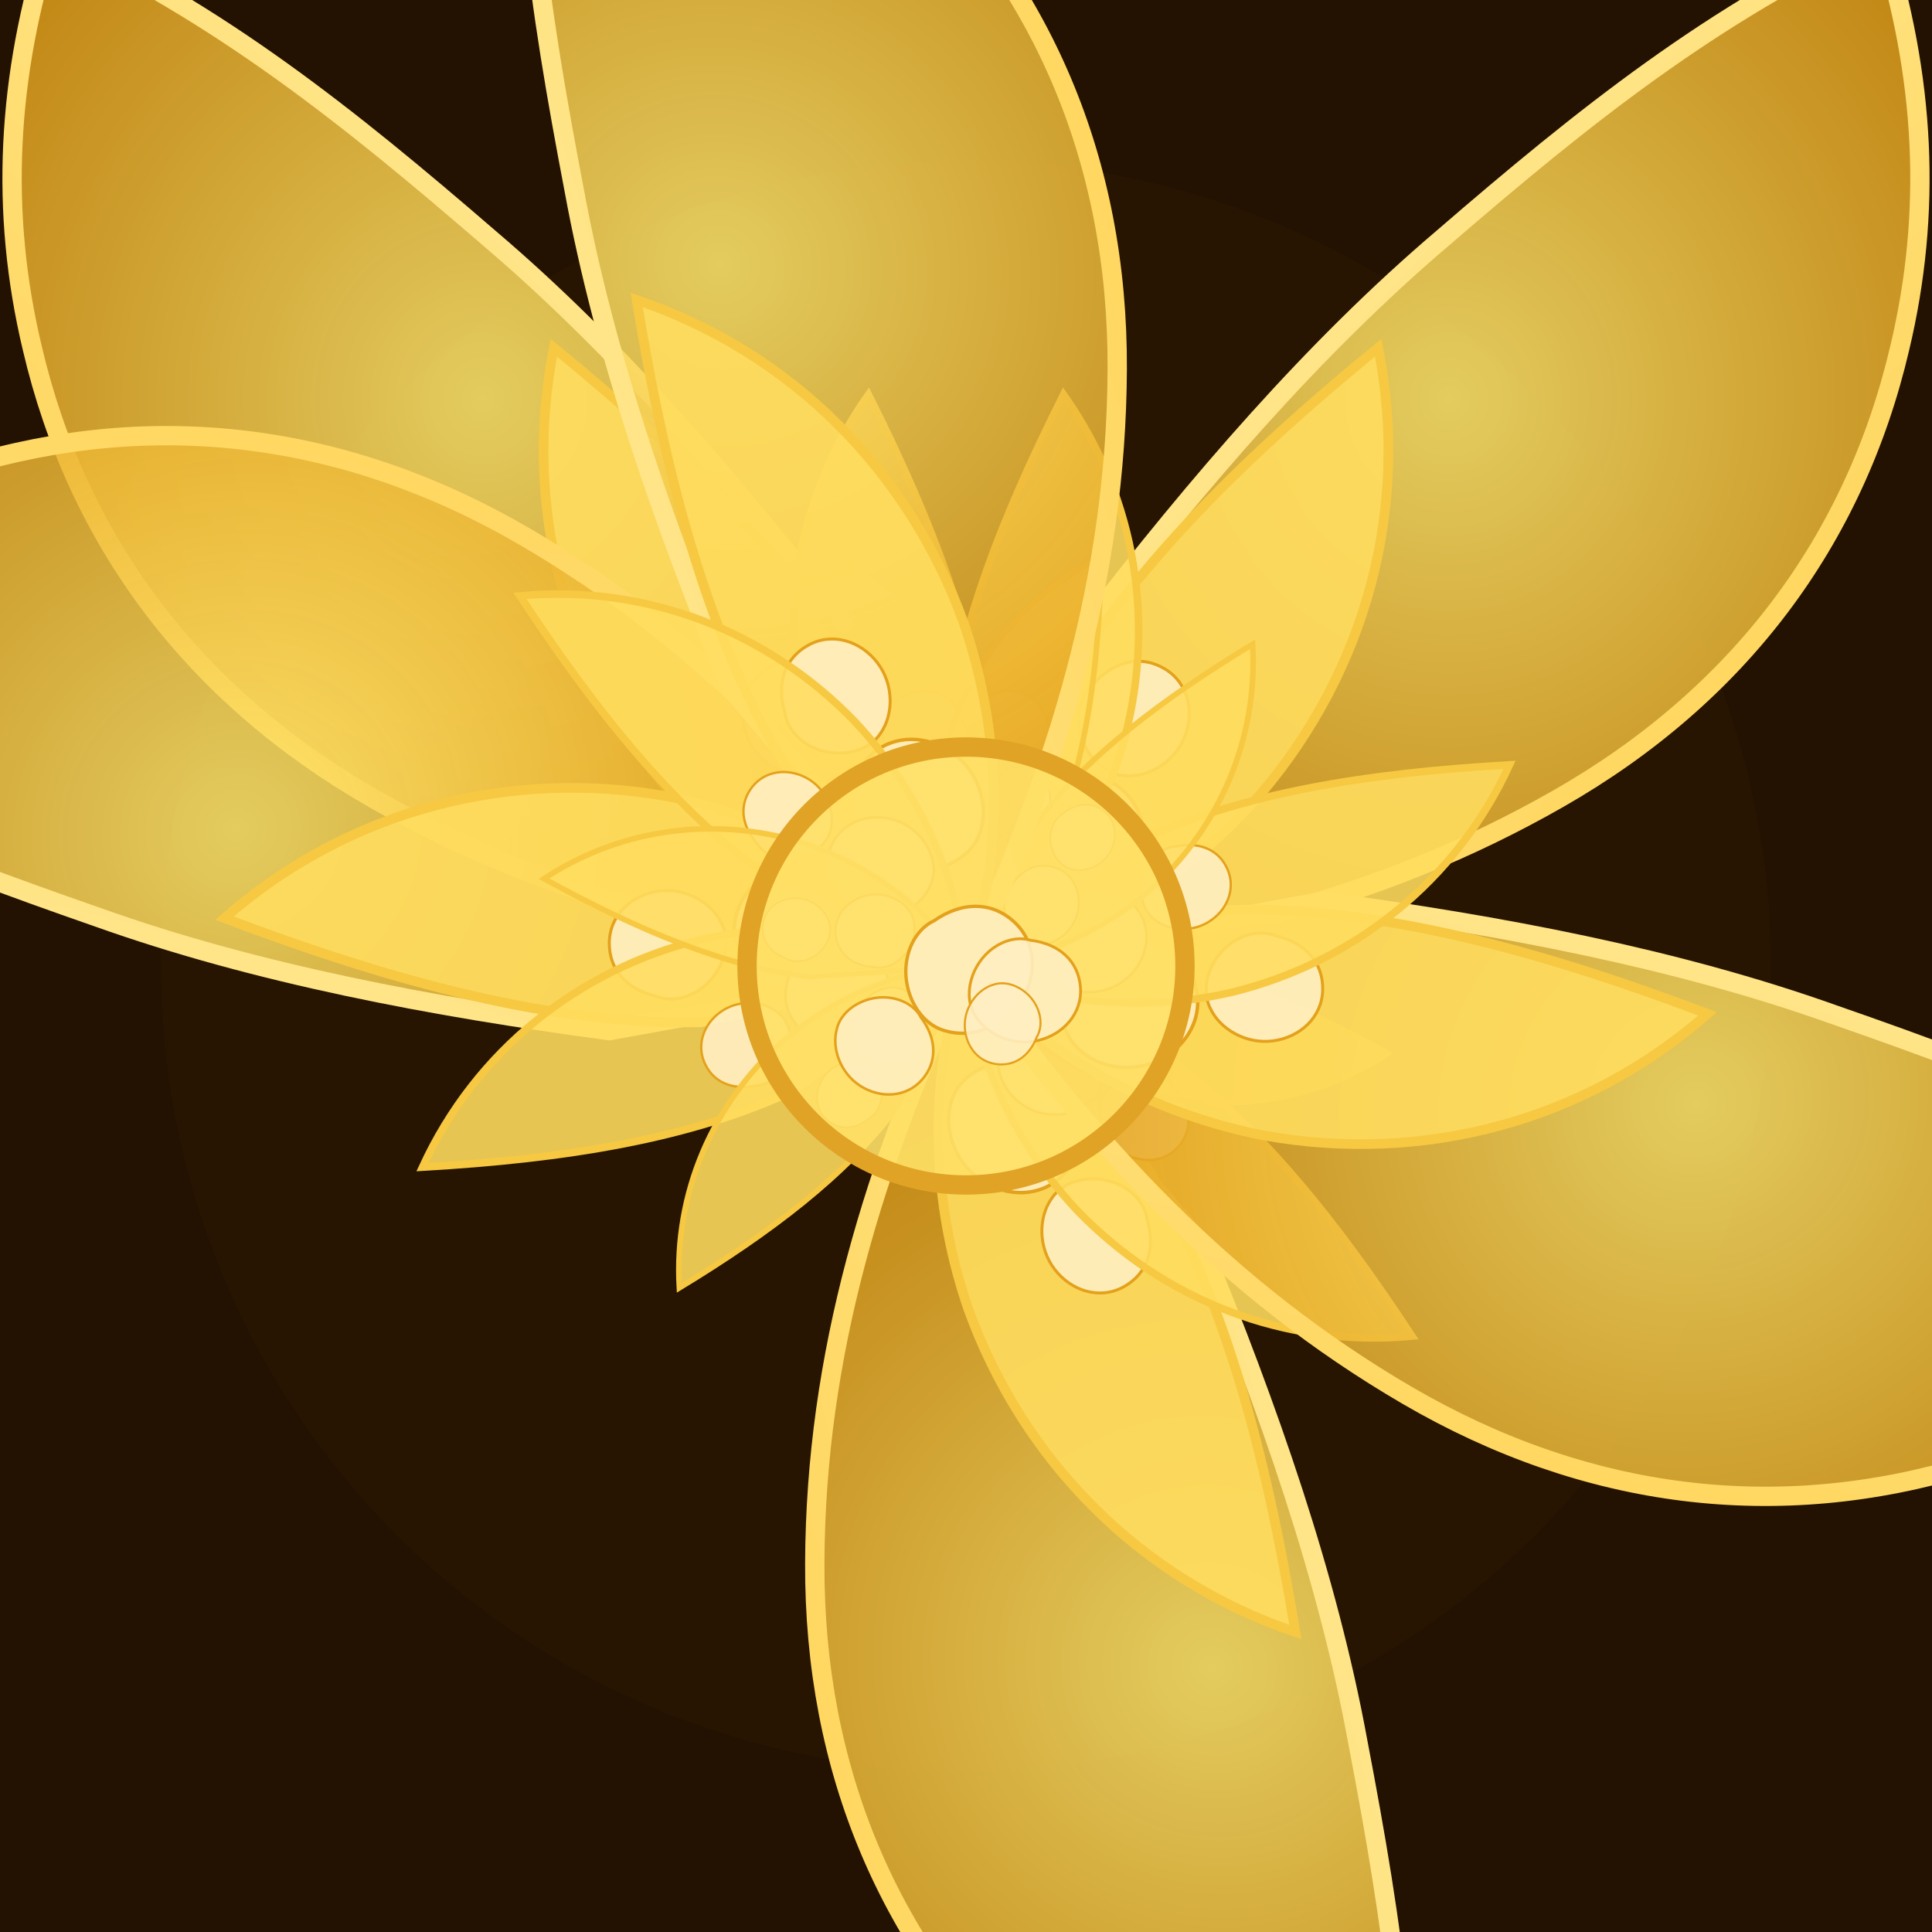 <?xml version="1.0" encoding="UTF-8"?>
<svg xmlns="http://www.w3.org/2000/svg" viewBox="0 0 600 600" aria-labelledby="titulo descripcion" role="img">
  <title id="titulo">Rebanada cítrica fractal para Ajo Tostado y Piña Brava</title>
  <desc id="descripcion">Disco de cítrico generado por subdivisiones recursivas y semillas que se repiten en microgajos.</desc>
  <defs>
    <radialGradient id="amarilloBase" cx="0.5" cy="0.45" r="0.6">
      <stop offset="0%" stop-color="#FFE66D" stop-opacity="0.95" />
      <stop offset="100%" stop-color="#E4A11B" stop-opacity="0.9" />
    </radialGradient>
    <linearGradient id="luz" x1="0%" y1="0%" x2="100%" y2="100%">
      <stop offset="0%" stop-color="#FFF3B0" />
      <stop offset="100%" stop-color="#FFCE47" />
    </linearGradient>
    <g id="semilla">
      <path d="M0,0 C18,-10 36,-8 48,6 C60,20 58,40 46,54 C34,68 14,72 0,66 C-16,60 -24,38 -18,20 C-14,8 -6,2 0,0 Z"
        fill="#FFEFC1" fill-opacity="0.9" stroke="#E4A11B" stroke-width="2" />
    </g>
    <g id="gajo">
      <path d="M0,0 C68,-6 128,-20 184,-52 C240,-84 276,-132 290,-192 C300,-234 298,-276 284,-320 C232,-296 192,-264 148,-226 C108,-192 72,-150 38,-106 Z"
        fill="url(#amarilloBase)" fill-opacity="0.92" stroke="url(#luz)" stroke-width="6" stroke-linecap="round" />
      <g id="subgajo">
        <path d="M0,0 C32,-6 66,-24 92,-54 C124,-92 138,-142 128,-192 C84,-156 48,-120 26,-80 Z" fill="#FFDD5E" fill-opacity="0.88"
          stroke="#F7C942" stroke-width="3" />
        <use href="#semilla" transform="translate(18,-46) rotate(-36) scale(0.54)" />
        <use href="#semilla" transform="translate(40,-88) rotate(-18) scale(0.46)" />
      </g>
      <use href="#subgajo" transform="rotate(-24) scale(0.78)" />
      <use href="#subgajo" transform="rotate(-52) scale(0.58)" />
    </g>
  </defs>

  <rect width="600" height="600" fill="#231201" />

  <g transform="translate(300 300)">
    <circle cx="0" cy="0" r="250" fill="#3A2203" fill-opacity="0.18" />
    <g id="capaExterior" fill-opacity="0.92">
      <use href="#gajo" transform="rotate(0)" />
      <use href="#gajo" transform="scale(-1,1)" />
      <use href="#gajo" transform="rotate(120)" />
      <use href="#gajo" transform="rotate(-120)" />
      <use href="#gajo" transform="rotate(60)" />
      <use href="#gajo" transform="rotate(-60)" />
    </g>
    <g id="coro" fill-opacity="0.9">
      <circle cx="0" cy="0" r="68" fill="#FFE066" stroke="#E0A325" stroke-width="6" />
      <use href="#semilla" transform="translate(-10,-14) rotate(-6) scale(0.52)" />
      <use href="#semilla" transform="translate(20,-8) rotate(36) scale(0.44)" />
      <use href="#semilla" transform="translate(-14,16) rotate(82) scale(0.4)" />
      <use href="#semilla" transform="translate(22,22) rotate(140) scale(0.32)" />
    </g>
  </g>
</svg>
